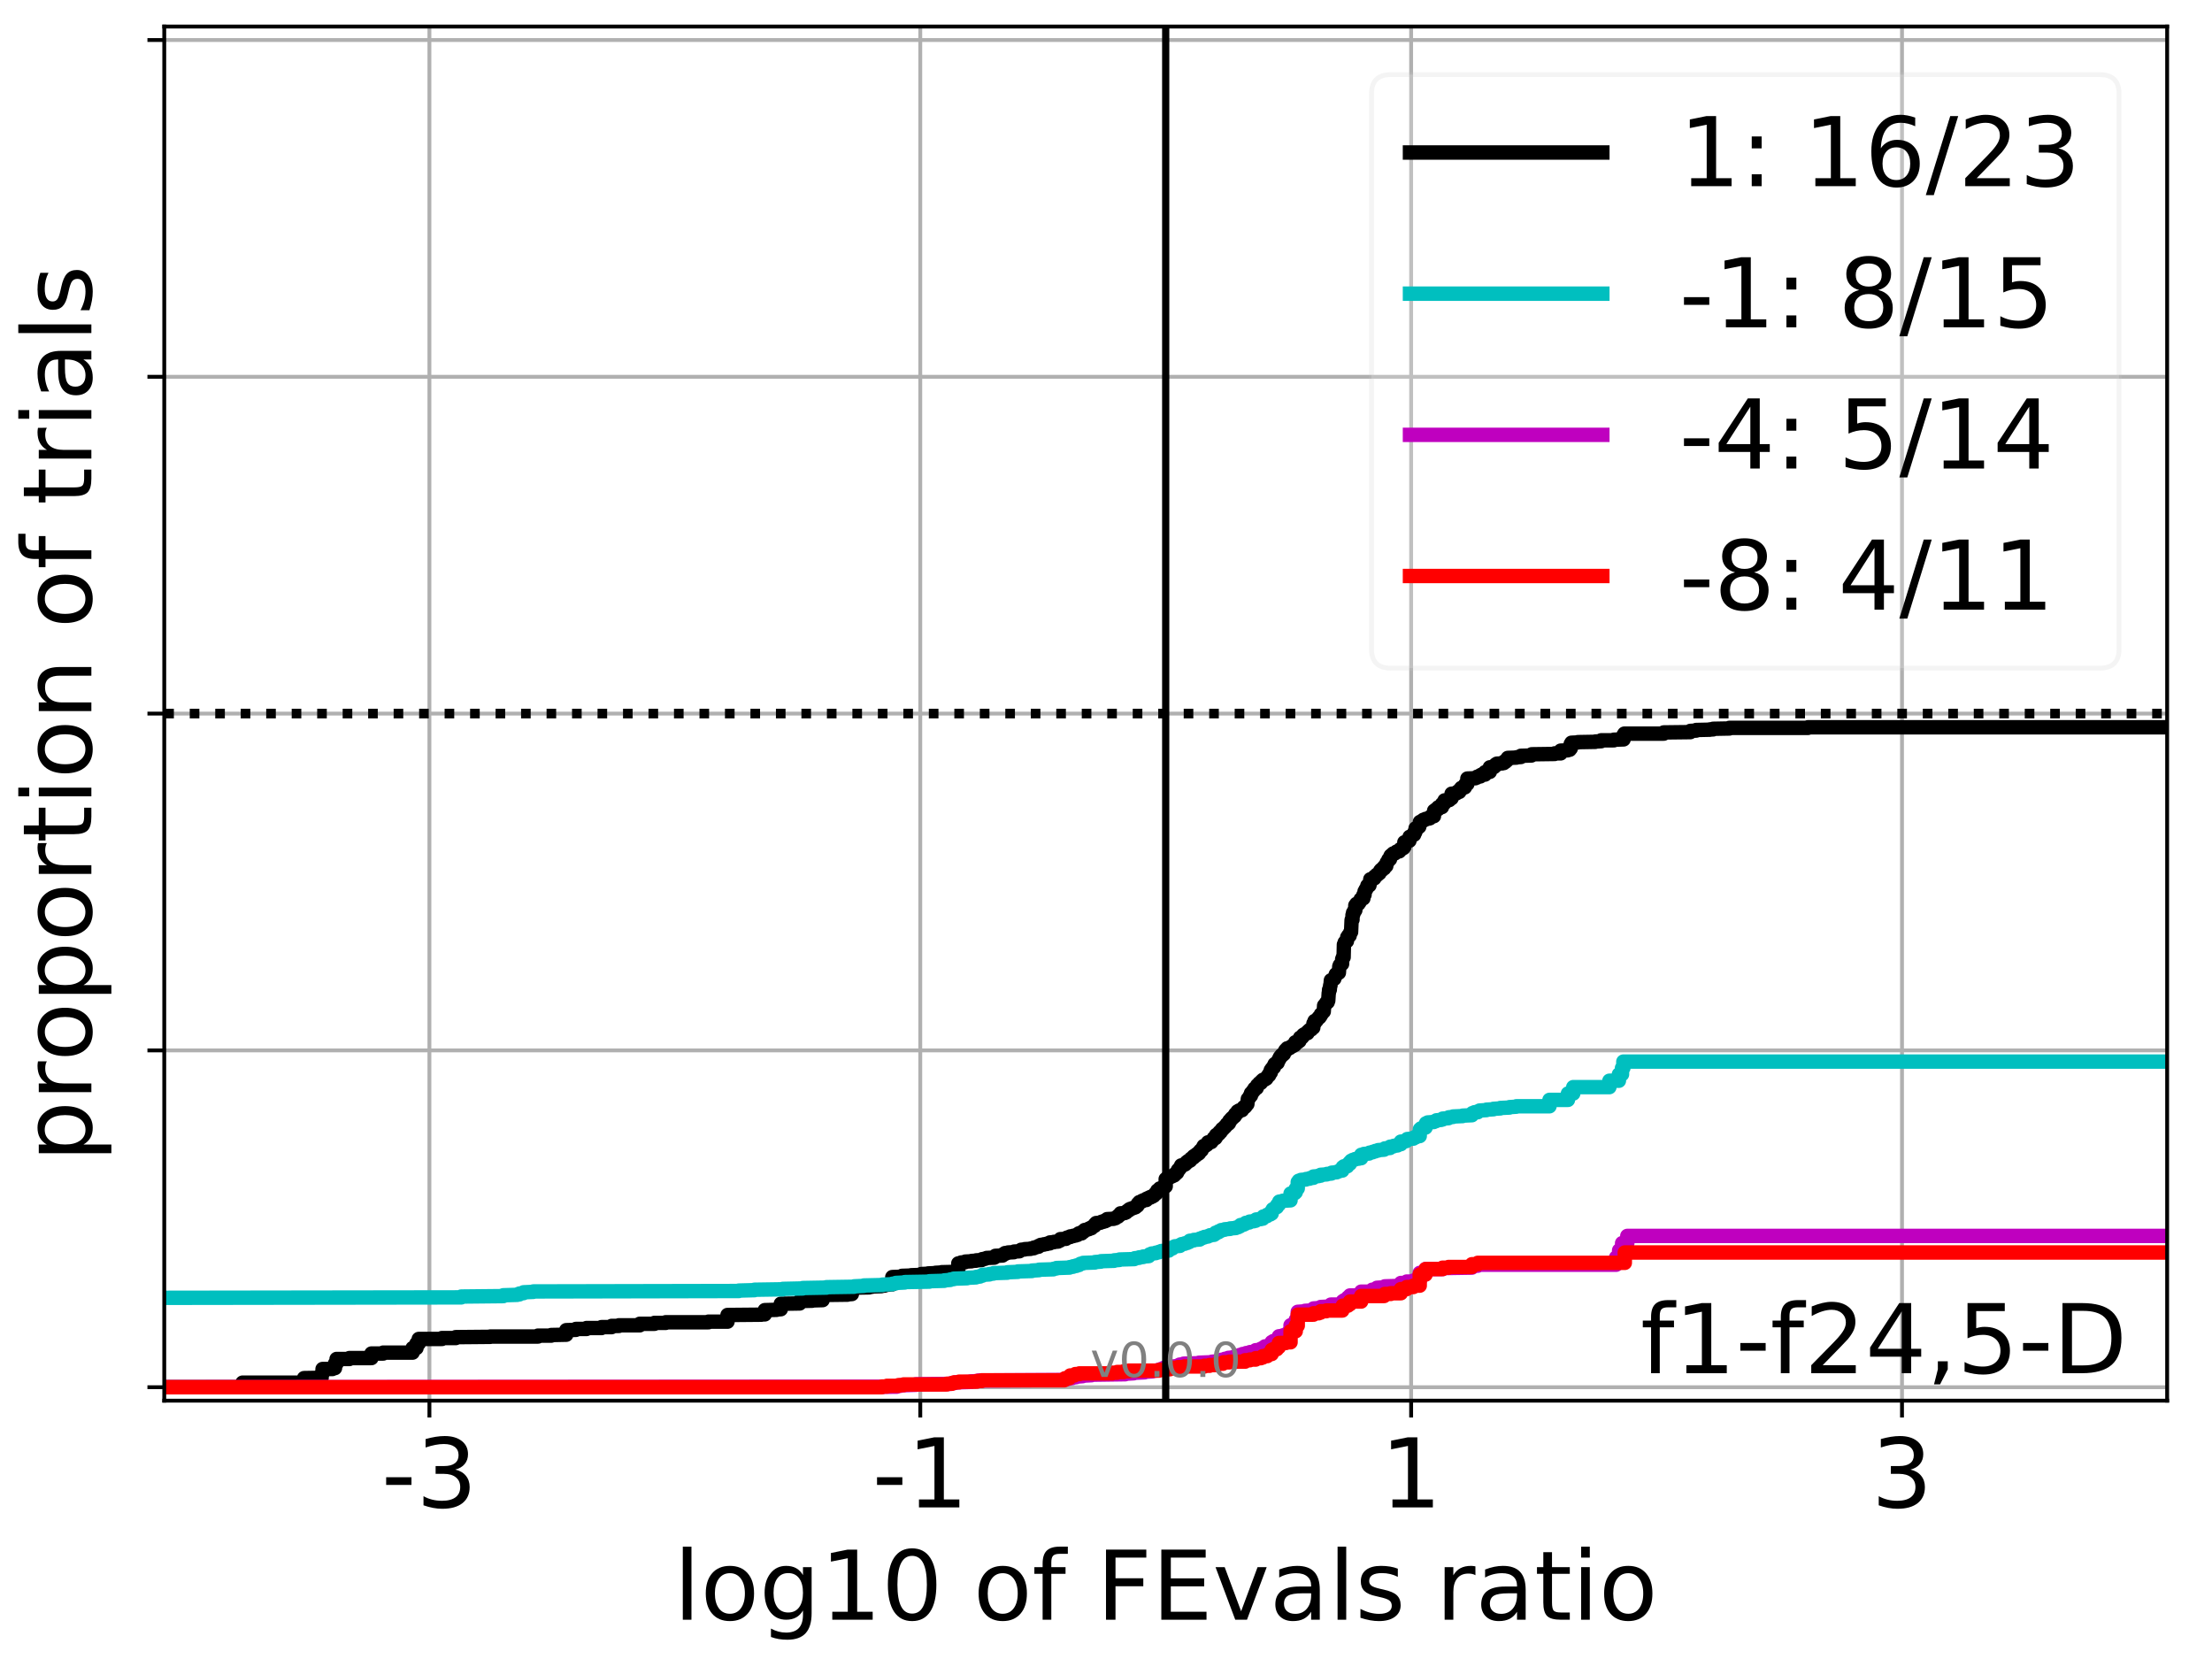 <?xml version="1.0" encoding="utf-8" standalone="no"?>
<!DOCTYPE svg PUBLIC "-//W3C//DTD SVG 1.1//EN"
  "http://www.w3.org/Graphics/SVG/1.1/DTD/svg11.dtd">
<!-- Created with matplotlib (http://matplotlib.org/) -->
<svg height="345pt" version="1.1" viewBox="0 0 460 345" width="460pt" xmlns="http://www.w3.org/2000/svg" xmlns:xlink="http://www.w3.org/1999/xlink">
 <defs>
  <style type="text/css">
*{stroke-linecap:butt;stroke-linejoin:round;}
  </style>
 </defs>
 <g id="figure_1">
  <g id="patch_1">
   <path d="M 0 345.6 
L 460.8 345.6 
L 460.8 0 
L 0 0 
z
" style="fill:#ffffff;"/>
  </g>
  <g id="axes_1">
   <g id="patch_2">
    <path d="M 34.16 291.28 
L 450.672 291.28 
L 450.672 5.52 
L 34.16 5.52 
z
" style="fill:#ffffff;"/>
   </g>
   <g id="matplotlib.axis_1">
    <g id="xtick_1">
     <g id="line2d_1">
      <path clip-path="url(#pcdb12c53f1)" d="M 89.299 291.28 
L 89.299 5.52 
" style="fill:none;stroke:#b0b0b0;stroke-linecap:square;stroke-width:0.8;"/>
     </g>
     <g id="line2d_2">
      <defs>
       <path d="M 0 0 
L 0 3.5 
" id="m55bcc8b09c" style="stroke:#000000;stroke-width:0.8;"/>
      </defs>
      <g>
       <use style="stroke:#000000;stroke-width:0.8;" x="89.299" xlink:href="#m55bcc8b09c" y="291.28"/>
      </g>
     </g>
     <g id="text_1">
      <!-- -3 -->
      <defs>
       <path d="M 4.891 31.391 
L 31.203 31.391 
L 31.203 23.391 
L 4.891 23.391 
z
" id="DejaVuSans-2d"/>
       <path d="M 40.578 39.312 
Q 47.656 37.797 51.625 33 
Q 55.609 28.219 55.609 21.188 
Q 55.609 10.406 48.188 4.484 
Q 40.766 -1.422 27.094 -1.422 
Q 22.516 -1.422 17.656 -0.516 
Q 12.797 0.391 7.625 2.203 
L 7.625 11.719 
Q 11.719 9.328 16.594 8.109 
Q 21.484 6.891 26.812 6.891 
Q 36.078 6.891 40.938 10.547 
Q 45.797 14.203 45.797 21.188 
Q 45.797 27.641 41.281 31.266 
Q 36.766 34.906 28.719 34.906 
L 20.219 34.906 
L 20.219 43.016 
L 29.109 43.016 
Q 36.375 43.016 40.234 45.922 
Q 44.094 48.828 44.094 54.297 
Q 44.094 59.906 40.109 62.906 
Q 36.141 65.922 28.719 65.922 
Q 24.656 65.922 20.016 65.031 
Q 15.375 64.156 9.812 62.312 
L 9.812 71.094 
Q 15.438 72.656 20.344 73.438 
Q 25.25 74.219 29.594 74.219 
Q 40.828 74.219 47.359 69.109 
Q 53.906 64.016 53.906 55.328 
Q 53.906 49.266 50.438 45.094 
Q 46.969 40.922 40.578 39.312 
z
" id="DejaVuSans-33"/>
      </defs>
      <g transform="translate(79.328 313.477)scale(0.2 -0.2)">
       <use xlink:href="#DejaVuSans-2d"/>
       <use x="36.084" xlink:href="#DejaVuSans-33"/>
      </g>
     </g>
    </g>
    <g id="xtick_2">
     <g id="line2d_3">
      <path clip-path="url(#pcdb12c53f1)" d="M 191.377 291.28 
L 191.377 5.52 
" style="fill:none;stroke:#b0b0b0;stroke-linecap:square;stroke-width:0.8;"/>
     </g>
     <g id="line2d_4">
      <g>
       <use style="stroke:#000000;stroke-width:0.8;" x="191.377" xlink:href="#m55bcc8b09c" y="291.28"/>
      </g>
     </g>
     <g id="text_2">
      <!-- -1 -->
      <defs>
       <path d="M 12.406 8.297 
L 28.516 8.297 
L 28.516 63.922 
L 10.984 60.406 
L 10.984 69.391 
L 28.422 72.906 
L 38.281 72.906 
L 38.281 8.297 
L 54.391 8.297 
L 54.391 0 
L 12.406 0 
z
" id="DejaVuSans-31"/>
      </defs>
      <g transform="translate(181.407 313.477)scale(0.2 -0.2)">
       <use xlink:href="#DejaVuSans-2d"/>
       <use x="36.084" xlink:href="#DejaVuSans-31"/>
      </g>
     </g>
    </g>
    <g id="xtick_3">
     <g id="line2d_5">
      <path clip-path="url(#pcdb12c53f1)" d="M 293.455 291.28 
L 293.455 5.52 
" style="fill:none;stroke:#b0b0b0;stroke-linecap:square;stroke-width:0.8;"/>
     </g>
     <g id="line2d_6">
      <g>
       <use style="stroke:#000000;stroke-width:0.8;" x="293.455" xlink:href="#m55bcc8b09c" y="291.28"/>
      </g>
     </g>
     <g id="text_3">
      <!-- 1 -->
      <g transform="translate(287.093 313.477)scale(0.2 -0.2)">
       <use xlink:href="#DejaVuSans-31"/>
      </g>
     </g>
    </g>
    <g id="xtick_4">
     <g id="line2d_7">
      <path clip-path="url(#pcdb12c53f1)" d="M 395.533 291.28 
L 395.533 5.52 
" style="fill:none;stroke:#b0b0b0;stroke-linecap:square;stroke-width:0.8;"/>
     </g>
     <g id="line2d_8">
      <g>
       <use style="stroke:#000000;stroke-width:0.8;" x="395.533" xlink:href="#m55bcc8b09c" y="291.28"/>
      </g>
     </g>
     <g id="text_4">
      <!-- 3 -->
      <g transform="translate(389.171 313.477)scale(0.2 -0.2)">
       <use xlink:href="#DejaVuSans-33"/>
      </g>
     </g>
    </g>
    <g id="text_5">
     <!-- log10 of FEvals ratio -->
     <defs>
      <path d="M 9.422 75.984 
L 18.406 75.984 
L 18.406 0 
L 9.422 0 
z
" id="DejaVuSans-6c"/>
      <path d="M 30.609 48.391 
Q 23.391 48.391 19.188 42.75 
Q 14.984 37.109 14.984 27.297 
Q 14.984 17.484 19.156 11.844 
Q 23.344 6.203 30.609 6.203 
Q 37.797 6.203 41.984 11.859 
Q 46.188 17.531 46.188 27.297 
Q 46.188 37.016 41.984 42.703 
Q 37.797 48.391 30.609 48.391 
z
M 30.609 56 
Q 42.328 56 49.016 48.375 
Q 55.719 40.766 55.719 27.297 
Q 55.719 13.875 49.016 6.219 
Q 42.328 -1.422 30.609 -1.422 
Q 18.844 -1.422 12.172 6.219 
Q 5.516 13.875 5.516 27.297 
Q 5.516 40.766 12.172 48.375 
Q 18.844 56 30.609 56 
z
" id="DejaVuSans-6f"/>
      <path d="M 45.406 27.984 
Q 45.406 37.75 41.375 43.109 
Q 37.359 48.484 30.078 48.484 
Q 22.859 48.484 18.828 43.109 
Q 14.797 37.75 14.797 27.984 
Q 14.797 18.266 18.828 12.891 
Q 22.859 7.516 30.078 7.516 
Q 37.359 7.516 41.375 12.891 
Q 45.406 18.266 45.406 27.984 
z
M 54.391 6.781 
Q 54.391 -7.172 48.188 -13.984 
Q 42 -20.797 29.203 -20.797 
Q 24.469 -20.797 20.266 -20.094 
Q 16.062 -19.391 12.109 -17.922 
L 12.109 -9.188 
Q 16.062 -11.328 19.922 -12.344 
Q 23.781 -13.375 27.781 -13.375 
Q 36.625 -13.375 41.016 -8.766 
Q 45.406 -4.156 45.406 5.172 
L 45.406 9.625 
Q 42.625 4.781 38.281 2.391 
Q 33.938 0 27.875 0 
Q 17.828 0 11.672 7.656 
Q 5.516 15.328 5.516 27.984 
Q 5.516 40.672 11.672 48.328 
Q 17.828 56 27.875 56 
Q 33.938 56 38.281 53.609 
Q 42.625 51.219 45.406 46.391 
L 45.406 54.688 
L 54.391 54.688 
z
" id="DejaVuSans-67"/>
      <path d="M 31.781 66.406 
Q 24.172 66.406 20.328 58.906 
Q 16.5 51.422 16.5 36.375 
Q 16.5 21.391 20.328 13.891 
Q 24.172 6.391 31.781 6.391 
Q 39.453 6.391 43.281 13.891 
Q 47.125 21.391 47.125 36.375 
Q 47.125 51.422 43.281 58.906 
Q 39.453 66.406 31.781 66.406 
z
M 31.781 74.219 
Q 44.047 74.219 50.516 64.516 
Q 56.984 54.828 56.984 36.375 
Q 56.984 17.969 50.516 8.266 
Q 44.047 -1.422 31.781 -1.422 
Q 19.531 -1.422 13.062 8.266 
Q 6.594 17.969 6.594 36.375 
Q 6.594 54.828 13.062 64.516 
Q 19.531 74.219 31.781 74.219 
z
" id="DejaVuSans-30"/>
      <path id="DejaVuSans-20"/>
      <path d="M 37.109 75.984 
L 37.109 68.5 
L 28.516 68.5 
Q 23.688 68.5 21.797 66.547 
Q 19.922 64.594 19.922 59.516 
L 19.922 54.688 
L 34.719 54.688 
L 34.719 47.703 
L 19.922 47.703 
L 19.922 0 
L 10.891 0 
L 10.891 47.703 
L 2.297 47.703 
L 2.297 54.688 
L 10.891 54.688 
L 10.891 58.5 
Q 10.891 67.625 15.141 71.797 
Q 19.391 75.984 28.609 75.984 
z
" id="DejaVuSans-66"/>
      <path d="M 9.812 72.906 
L 51.703 72.906 
L 51.703 64.594 
L 19.672 64.594 
L 19.672 43.109 
L 48.578 43.109 
L 48.578 34.812 
L 19.672 34.812 
L 19.672 0 
L 9.812 0 
z
" id="DejaVuSans-46"/>
      <path d="M 9.812 72.906 
L 55.906 72.906 
L 55.906 64.594 
L 19.672 64.594 
L 19.672 43.016 
L 54.391 43.016 
L 54.391 34.719 
L 19.672 34.719 
L 19.672 8.297 
L 56.781 8.297 
L 56.781 0 
L 9.812 0 
z
" id="DejaVuSans-45"/>
      <path d="M 2.984 54.688 
L 12.5 54.688 
L 29.594 8.797 
L 46.688 54.688 
L 56.203 54.688 
L 35.688 0 
L 23.484 0 
z
" id="DejaVuSans-76"/>
      <path d="M 34.281 27.484 
Q 23.391 27.484 19.188 25 
Q 14.984 22.516 14.984 16.5 
Q 14.984 11.719 18.141 8.906 
Q 21.297 6.109 26.703 6.109 
Q 34.188 6.109 38.703 11.406 
Q 43.219 16.703 43.219 25.484 
L 43.219 27.484 
z
M 52.203 31.203 
L 52.203 0 
L 43.219 0 
L 43.219 8.297 
Q 40.141 3.328 35.547 0.953 
Q 30.953 -1.422 24.312 -1.422 
Q 15.922 -1.422 10.953 3.297 
Q 6 8.016 6 15.922 
Q 6 25.141 12.172 29.828 
Q 18.359 34.516 30.609 34.516 
L 43.219 34.516 
L 43.219 35.406 
Q 43.219 41.609 39.141 45 
Q 35.062 48.391 27.688 48.391 
Q 23 48.391 18.547 47.266 
Q 14.109 46.141 10.016 43.891 
L 10.016 52.203 
Q 14.938 54.109 19.578 55.047 
Q 24.219 56 28.609 56 
Q 40.484 56 46.344 49.844 
Q 52.203 43.703 52.203 31.203 
z
" id="DejaVuSans-61"/>
      <path d="M 44.281 53.078 
L 44.281 44.578 
Q 40.484 46.531 36.375 47.5 
Q 32.281 48.484 27.875 48.484 
Q 21.188 48.484 17.844 46.438 
Q 14.5 44.391 14.5 40.281 
Q 14.5 37.156 16.891 35.375 
Q 19.281 33.594 26.516 31.984 
L 29.594 31.297 
Q 39.156 29.25 43.188 25.516 
Q 47.219 21.781 47.219 15.094 
Q 47.219 7.469 41.188 3.016 
Q 35.156 -1.422 24.609 -1.422 
Q 20.219 -1.422 15.453 -0.562 
Q 10.688 0.297 5.422 2 
L 5.422 11.281 
Q 10.406 8.688 15.234 7.391 
Q 20.062 6.109 24.812 6.109 
Q 31.156 6.109 34.562 8.281 
Q 37.984 10.453 37.984 14.406 
Q 37.984 18.062 35.516 20.016 
Q 33.062 21.969 24.703 23.781 
L 21.578 24.516 
Q 13.234 26.266 9.516 29.906 
Q 5.812 33.547 5.812 39.891 
Q 5.812 47.609 11.281 51.797 
Q 16.75 56 26.812 56 
Q 31.781 56 36.172 55.266 
Q 40.578 54.547 44.281 53.078 
z
" id="DejaVuSans-73"/>
      <path d="M 41.109 46.297 
Q 39.594 47.172 37.812 47.578 
Q 36.031 48 33.891 48 
Q 26.266 48 22.188 43.047 
Q 18.109 38.094 18.109 28.812 
L 18.109 0 
L 9.078 0 
L 9.078 54.688 
L 18.109 54.688 
L 18.109 46.188 
Q 20.953 51.172 25.484 53.578 
Q 30.031 56 36.531 56 
Q 37.453 56 38.578 55.875 
Q 39.703 55.766 41.062 55.516 
z
" id="DejaVuSans-72"/>
      <path d="M 18.312 70.219 
L 18.312 54.688 
L 36.812 54.688 
L 36.812 47.703 
L 18.312 47.703 
L 18.312 18.016 
Q 18.312 11.328 20.141 9.422 
Q 21.969 7.516 27.594 7.516 
L 36.812 7.516 
L 36.812 0 
L 27.594 0 
Q 17.188 0 13.234 3.875 
Q 9.281 7.766 9.281 18.016 
L 9.281 47.703 
L 2.688 47.703 
L 2.688 54.688 
L 9.281 54.688 
L 9.281 70.219 
z
" id="DejaVuSans-74"/>
      <path d="M 9.422 54.688 
L 18.406 54.688 
L 18.406 0 
L 9.422 0 
z
M 9.422 75.984 
L 18.406 75.984 
L 18.406 64.594 
L 9.422 64.594 
z
" id="DejaVuSans-69"/>
     </defs>
     <g transform="translate(140.111 336.833)scale(0.2 -0.2)">
      <use xlink:href="#DejaVuSans-6c"/>
      <use x="27.783" xlink:href="#DejaVuSans-6f"/>
      <use x="88.965" xlink:href="#DejaVuSans-67"/>
      <use x="152.441" xlink:href="#DejaVuSans-31"/>
      <use x="216.064" xlink:href="#DejaVuSans-30"/>
      <use x="279.688" xlink:href="#DejaVuSans-20"/>
      <use x="311.475" xlink:href="#DejaVuSans-6f"/>
      <use x="372.656" xlink:href="#DejaVuSans-66"/>
      <use x="407.861" xlink:href="#DejaVuSans-20"/>
      <use x="439.648" xlink:href="#DejaVuSans-46"/>
      <use x="497.168" xlink:href="#DejaVuSans-45"/>
      <use x="560.352" xlink:href="#DejaVuSans-76"/>
      <use x="619.531" xlink:href="#DejaVuSans-61"/>
      <use x="680.811" xlink:href="#DejaVuSans-6c"/>
      <use x="708.594" xlink:href="#DejaVuSans-73"/>
      <use x="760.693" xlink:href="#DejaVuSans-20"/>
      <use x="792.48" xlink:href="#DejaVuSans-72"/>
      <use x="833.594" xlink:href="#DejaVuSans-61"/>
      <use x="894.873" xlink:href="#DejaVuSans-74"/>
      <use x="934.082" xlink:href="#DejaVuSans-69"/>
      <use x="961.865" xlink:href="#DejaVuSans-6f"/>
     </g>
    </g>
   </g>
   <g id="matplotlib.axis_2">
    <g id="ytick_1">
     <g id="line2d_9">
      <path clip-path="url(#pcdb12c53f1)" d="M 34.16 288.478 
L 450.672 288.478 
" style="fill:none;stroke:#b0b0b0;stroke-linecap:square;stroke-width:0.8;"/>
     </g>
     <g id="line2d_10">
      <defs>
       <path d="M 0 0 
L -3.5 0 
" id="mf35ff737ac" style="stroke:#000000;stroke-width:0.8;"/>
      </defs>
      <g>
       <use style="stroke:#000000;stroke-width:0.8;" x="34.16" xlink:href="#mf35ff737ac" y="288.478"/>
      </g>
     </g>
    </g>
    <g id="ytick_2">
     <g id="line2d_11">
      <path clip-path="url(#pcdb12c53f1)" d="M 34.16 218.439 
L 450.672 218.439 
" style="fill:none;stroke:#b0b0b0;stroke-linecap:square;stroke-width:0.8;"/>
     </g>
     <g id="line2d_12">
      <g>
       <use style="stroke:#000000;stroke-width:0.8;" x="34.16" xlink:href="#mf35ff737ac" y="218.439"/>
      </g>
     </g>
    </g>
    <g id="ytick_3">
     <g id="line2d_13">
      <path clip-path="url(#pcdb12c53f1)" d="M 34.16 148.4 
L 450.672 148.4 
" style="fill:none;stroke:#b0b0b0;stroke-linecap:square;stroke-width:0.8;"/>
     </g>
     <g id="line2d_14">
      <g>
       <use style="stroke:#000000;stroke-width:0.8;" x="34.16" xlink:href="#mf35ff737ac" y="148.4"/>
      </g>
     </g>
    </g>
    <g id="ytick_4">
     <g id="line2d_15">
      <path clip-path="url(#pcdb12c53f1)" d="M 34.16 78.361 
L 450.672 78.361 
" style="fill:none;stroke:#b0b0b0;stroke-linecap:square;stroke-width:0.8;"/>
     </g>
     <g id="line2d_16">
      <g>
       <use style="stroke:#000000;stroke-width:0.8;" x="34.16" xlink:href="#mf35ff737ac" y="78.361"/>
      </g>
     </g>
    </g>
    <g id="ytick_5">
     <g id="line2d_17">
      <path clip-path="url(#pcdb12c53f1)" d="M 34.16 8.322 
L 450.672 8.322 
" style="fill:none;stroke:#b0b0b0;stroke-linecap:square;stroke-width:0.8;"/>
     </g>
     <g id="line2d_18">
      <g>
       <use style="stroke:#000000;stroke-width:0.8;" x="34.16" xlink:href="#mf35ff737ac" y="8.322"/>
      </g>
     </g>
    </g>
    <g id="text_6">
     <!-- proportion of trials -->
     <defs>
      <path d="M 18.109 8.203 
L 18.109 -20.797 
L 9.078 -20.797 
L 9.078 54.688 
L 18.109 54.688 
L 18.109 46.391 
Q 20.953 51.266 25.266 53.625 
Q 29.594 56 35.594 56 
Q 45.562 56 51.781 48.094 
Q 58.016 40.188 58.016 27.297 
Q 58.016 14.406 51.781 6.484 
Q 45.562 -1.422 35.594 -1.422 
Q 29.594 -1.422 25.266 0.953 
Q 20.953 3.328 18.109 8.203 
z
M 48.688 27.297 
Q 48.688 37.203 44.609 42.844 
Q 40.531 48.484 33.406 48.484 
Q 26.266 48.484 22.188 42.844 
Q 18.109 37.203 18.109 27.297 
Q 18.109 17.391 22.188 11.75 
Q 26.266 6.109 33.406 6.109 
Q 40.531 6.109 44.609 11.75 
Q 48.688 17.391 48.688 27.297 
z
" id="DejaVuSans-70"/>
      <path d="M 54.891 33.016 
L 54.891 0 
L 45.906 0 
L 45.906 32.719 
Q 45.906 40.484 42.875 44.328 
Q 39.844 48.188 33.797 48.188 
Q 26.516 48.188 22.312 43.547 
Q 18.109 38.922 18.109 30.906 
L 18.109 0 
L 9.078 0 
L 9.078 54.688 
L 18.109 54.688 
L 18.109 46.188 
Q 21.344 51.125 25.703 53.562 
Q 30.078 56 35.797 56 
Q 45.219 56 50.047 50.172 
Q 54.891 44.344 54.891 33.016 
z
" id="DejaVuSans-6e"/>
     </defs>
     <g transform="translate(19.001 241.628)rotate(-90)scale(0.2 -0.2)">
      <use xlink:href="#DejaVuSans-70"/>
      <use x="63.477" xlink:href="#DejaVuSans-72"/>
      <use x="104.559" xlink:href="#DejaVuSans-6f"/>
      <use x="165.74" xlink:href="#DejaVuSans-70"/>
      <use x="229.217" xlink:href="#DejaVuSans-6f"/>
      <use x="290.398" xlink:href="#DejaVuSans-72"/>
      <use x="331.512" xlink:href="#DejaVuSans-74"/>
      <use x="370.721" xlink:href="#DejaVuSans-69"/>
      <use x="398.504" xlink:href="#DejaVuSans-6f"/>
      <use x="459.686" xlink:href="#DejaVuSans-6e"/>
      <use x="523.064" xlink:href="#DejaVuSans-20"/>
      <use x="554.852" xlink:href="#DejaVuSans-6f"/>
      <use x="616.033" xlink:href="#DejaVuSans-66"/>
      <use x="651.238" xlink:href="#DejaVuSans-20"/>
      <use x="683.025" xlink:href="#DejaVuSans-74"/>
      <use x="722.234" xlink:href="#DejaVuSans-72"/>
      <use x="763.348" xlink:href="#DejaVuSans-69"/>
      <use x="791.131" xlink:href="#DejaVuSans-61"/>
      <use x="852.41" xlink:href="#DejaVuSans-6c"/>
      <use x="880.193" xlink:href="#DejaVuSans-73"/>
     </g>
    </g>
   </g>
   <g id="line2d_19">
    <path clip-path="url(#pcdb12c53f1)" d="M 34.16 288.478 
L 50.437 288.478 
L 50.437 288.415 
L 50.437 287.532 
L 63.234 287.532 
L 63.234 287.469 
L 63.234 286.585 
L 66.884 286.522 
L 66.884 286.522 
L 66.884 285.639 
L 67.078 285.639 
L 67.078 285.576 
L 67.078 284.693 
L 69.122 284.693 
L 69.122 284.629 
L 69.122 284.503 
L 69.663 284.503 
L 69.663 284.44 
L 69.663 283.557 
L 69.995 283.557 
L 69.995 283.494 
L 69.995 282.61 
L 72.653 282.61 
L 72.653 282.547 
L 72.653 282.421 
L 77.239 282.421 
L 77.239 282.358 
L 77.239 281.475 
L 79.685 281.475 
L 79.685 281.411 
L 79.685 281.285 
L 85.8 281.285 
L 85.8 281.222 
L 85.8 280.339 
L 86.609 280.339 
L 86.609 280.276 
L 86.609 279.392 
L 87.085 279.392 
L 87.085 279.329 
L 87.085 278.446 
L 91.907 278.446 
L 91.907 278.383 
L 91.907 278.256 
L 94.778 278.256 
L 94.778 278.193 
L 94.778 278.067 
L 101.954 278.004 
L 101.954 277.941 
L 111.883 277.941 
L 111.883 277.878 
L 111.883 277.752 
L 114.625 277.752 
L 114.625 277.689 
L 114.625 277.626 
L 117.754 277.562 
L 117.754 276.616 
L 119.763 276.553 
L 119.763 276.364 
L 121.972 276.364 
L 121.972 276.3 
L 121.972 276.174 
L 125.085 276.174 
L 125.085 276.111 
L 125.085 275.985 
L 127.186 275.985 
L 127.186 275.922 
L 127.186 275.733 
L 128.707 275.733 
L 128.707 275.669 
L 128.707 275.606 
L 133.038 275.606 
L 133.038 275.543 
L 133.038 275.291 
L 136.112 275.291 
L 136.112 275.228 
L 136.112 275.102 
L 138.428 275.102 
L 138.428 275.038 
L 138.428 274.975 
L 147.314 274.975 
L 147.314 274.912 
L 147.314 274.849 
L 151.294 274.849 
L 151.294 274.786 
L 151.294 273.461 
L 158.348 273.398 
L 158.348 273.335 
L 159.045 273.335 
L 159.045 273.272 
L 159.045 272.451 
L 161.48 272.388 
L 161.48 272.325 
L 162.376 272.262 
L 162.376 271.126 
L 166.298 271.063 
L 166.298 270.558 
L 168.911 270.495 
L 168.911 270.432 
L 171.066 270.369 
L 171.066 269.297 
L 176.231 269.233 
L 176.231 269.17 
L 177.15 269.107 
L 177.15 267.782 
L 180.733 267.719 
L 180.733 267.656 
L 181.339 267.593 
L 181.339 267.53 
L 183.263 267.467 
L 183.263 267.404 
L 183.981 267.34 
L 184.004 267.214 
L 184.871 267.151 
L 184.871 267.088 
L 185.561 267.088 
L 185.561 267.025 
L 185.561 265.574 
L 187.303 265.511 
L 187.303 265.448 
L 187.578 265.384 
L 187.578 265.321 
L 189.468 265.258 
L 189.468 265.195 
L 191.465 265.132 
L 191.572 264.943 
L 193 264.88 
L 193 264.817 
L 194.544 264.753 
L 194.544 264.69 
L 195.807 264.627 
L 195.807 264.564 
L 198.356 264.501 
L 198.356 264.438 
L 199.283 264.438 
L 199.283 264.375 
L 199.283 262.734 
L 199.8 262.671 
L 199.885 262.545 
L 200.71 262.482 
L 200.748 262.356 
L 202.034 262.293 
L 202.034 262.229 
L 203.005 262.166 
L 203.005 262.103 
L 204.124 262.04 
L 204.124 261.977 
L 204.243 261.977 
L 204.243 261.914 
L 204.243 261.851 
L 204.831 261.788 
L 204.831 261.725 
L 205.185 261.662 
L 205.185 261.599 
L 206.766 261.535 
L 206.766 261.472 
L 206.974 261.409 
L 206.995 261.157 
L 208.478 261.094 
L 208.478 260.968 
L 208.589 260.968 
L 208.589 260.904 
L 208.589 260.841 
L 208.989 260.778 
L 208.989 260.589 
L 209.637 260.526 
L 209.637 260.463 
L 210.845 260.4 
L 210.885 260.273 
L 211.992 260.21 
L 212.093 260.084 
L 212.289 260.021 
L 212.354 259.895 
L 213.094 259.832 
L 213.094 259.769 
L 214.311 259.706 
L 214.311 259.642 
L 214.989 259.579 
L 214.989 259.453 
L 215.461 259.39 
L 215.461 259.327 
L 215.968 259.264 
L 216.013 259.075 
L 216.366 259.011 
L 216.412 258.885 
L 217.083 258.822 
L 217.083 258.759 
L 217.698 258.696 
L 217.698 258.633 
L 218.308 258.57 
L 218.325 258.38 
L 219.16 258.317 
L 219.16 258.254 
L 220.03 258.191 
L 220.03 258.065 
L 220.429 258.002 
L 220.502 257.686 
L 221.673 257.623 
L 221.673 257.56 
L 221.865 257.497 
L 221.865 257.371 
L 222.264 257.308 
L 222.264 257.245 
L 222.56 257.245 
L 222.56 257.182 
L 222.56 257.119 
L 223.181 257.055 
L 223.181 256.992 
L 223.705 256.929 
L 223.705 256.866 
L 224.101 256.803 
L 224.16 256.614 
L 224.343 256.551 
L 224.343 256.488 
L 224.939 256.488 
L 224.939 256.424 
L 224.955 256.235 
L 225.338 256.172 
L 225.449 255.92 
L 225.552 255.857 
L 225.552 255.793 
L 226.066 255.73 
L 226.066 255.667 
L 226.466 255.604 
L 226.466 255.478 
L 226.964 255.415 
L 226.972 255.226 
L 227.254 255.162 
L 227.364 254.973 
L 227.654 254.91 
L 227.755 254.531 
L 227.863 254.468 
L 227.941 254.342 
L 228.824 254.279 
L 228.824 254.216 
L 229.033 254.153 
L 229.033 254.09 
L 229.416 254.09 
L 229.416 254.027 
L 229.416 253.964 
L 229.84 253.964 
L 229.84 253.901 
L 229.866 253.774 
L 230.239 253.774 
L 230.239 253.711 
L 230.239 253.522 
L 231.567 253.459 
L 231.567 253.396 
L 231.98 253.333 
L 231.98 253.27 
L 232.129 253.206 
L 232.23 253.08 
L 232.502 253.017 
L 232.524 252.828 
L 232.702 252.828 
L 232.702 252.765 
L 232.702 252.702 
L 232.954 252.639 
L 233.01 252.323 
L 233.903 252.26 
L 233.903 252.197 
L 234.19 252.134 
L 234.271 252.008 
L 234.389 251.944 
L 234.407 251.818 
L 234.67 251.755 
L 234.67 251.692 
L 234.789 251.692 
L 234.789 251.629 
L 234.822 251.503 
L 235.08 251.44 
L 235.08 251.377 
L 235.453 251.313 
L 235.453 251.25 
L 235.797 251.187 
L 235.797 251.124 
L 236.14 251.061 
L 236.222 250.872 
L 236.416 250.809 
L 236.416 250.746 
L 236.54 250.746 
L 236.54 250.682 
L 236.641 250.304 
L 236.778 250.241 
L 236.832 250.115 
L 236.932 250.052 
L 236.932 250.052 
L 236.932 249.988 
L 237.302 249.925 
L 237.302 249.862 
L 237.47 249.862 
L 237.47 249.799 
L 237.47 249.736 
L 237.753 249.673 
L 237.753 249.61 
L 238.404 249.547 
L 238.404 249.294 
L 238.691 249.231 
L 238.691 249.168 
L 238.959 249.105 
L 238.959 249.042 
L 239.226 249.042 
L 239.226 248.979 
L 239.226 248.916 
L 239.618 248.853 
L 239.69 248.726 
L 239.944 248.663 
L 240.019 248.474 
L 240.121 248.411 
L 240.16 248.285 
L 240.42 248.222 
L 240.523 247.969 
L 240.654 247.969 
L 240.654 247.906 
L 240.668 247.591 
L 240.932 247.528 
L 240.968 247.401 
L 241.167 247.401 
L 241.167 247.338 
L 241.177 247.149 
L 241.517 247.149 
L 241.517 247.086 
L 241.517 247.023 
L 242.046 246.96 
L 242.152 246.77 
L 242.416 246.707 
L 242.416 245.193 
L 242.677 245.13 
L 242.715 244.941 
L 243.255 244.877 
L 243.314 244.688 
L 243.776 244.625 
L 243.818 244.499 
L 244.181 244.436 
L 244.278 244.246 
L 244.441 244.183 
L 244.543 243.931 
L 244.786 243.868 
L 244.825 243.615 
L 244.928 243.552 
L 244.928 243.552 
L 244.976 243.3 
L 245.168 243.237 
L 245.256 243.048 
L 245.354 242.984 
L 245.431 242.732 
L 245.619 242.669 
L 245.629 242.354 
L 246.091 242.29 
L 246.091 242.227 
L 246.427 242.164 
L 246.457 241.975 
L 246.629 241.975 
L 246.629 241.912 
L 246.725 241.786 
L 246.779 241.786 
L 246.779 241.723 
L 246.779 241.659 
L 247.019 241.596 
L 247.019 241.47 
L 247.289 241.47 
L 247.289 241.407 
L 247.289 241.344 
L 247.509 241.344 
L 247.509 241.281 
L 247.554 241.092 
L 247.645 241.092 
L 247.645 241.028 
L 247.645 240.965 
L 247.856 240.965 
L 247.856 240.902 
L 247.898 240.776 
L 248.214 240.713 
L 248.214 240.461 
L 248.401 240.397 
L 248.401 240.334 
L 248.664 240.334 
L 248.664 240.271 
L 248.678 240.145 
L 248.83 240.082 
L 248.83 240.019 
L 249.193 239.956 
L 249.193 239.83 
L 249.351 239.83 
L 249.351 239.766 
L 249.351 239.577 
L 249.575 239.514 
L 249.621 239.262 
L 249.889 239.199 
L 249.997 238.883 
L 250.041 238.82 
L 250.142 238.631 
L 250.23 238.568 
L 250.315 238.315 
L 250.636 238.315 
L 250.636 238.252 
L 250.705 238.126 
L 250.994 238.063 
L 251.095 237.81 
L 251.203 237.81 
L 251.203 237.747 
L 251.203 237.558 
L 251.897 237.495 
L 251.975 237.243 
L 252.145 237.179 
L 252.246 236.927 
L 252.408 236.864 
L 252.418 236.675 
L 252.764 236.675 
L 252.764 236.612 
L 252.765 236.485 
L 252.893 236.485 
L 252.893 236.422 
L 252.898 236.044 
L 253.162 235.981 
L 253.162 235.854 
L 253.498 235.791 
L 253.592 235.413 
L 253.842 235.413 
L 253.842 235.35 
L 253.91 235.097 
L 254.117 235.034 
L 254.148 234.782 
L 254.413 234.719 
L 254.515 234.529 
L 254.59 234.466 
L 254.59 234.403 
L 254.733 234.403 
L 254.733 234.34 
L 254.78 234.214 
L 254.951 234.151 
L 255.04 233.961 
L 255.08 233.961 
L 255.08 233.898 
L 255.125 233.772 
L 255.452 233.709 
L 255.452 233.583 
L 255.578 233.583 
L 255.578 233.52 
L 255.658 233.078 
L 255.894 233.015 
L 255.996 232.699 
L 256.078 232.636 
L 256.173 232.51 
L 256.417 232.447 
L 256.519 232.195 
L 256.776 232.132 
L 256.878 231.69 
L 257.095 231.627 
L 257.206 231.501 
L 257.266 231.501 
L 257.266 231.437 
L 257.347 231.122 
L 257.666 231.059 
L 257.666 230.933 
L 258.283 230.87 
L 258.371 230.554 
L 258.525 230.491 
L 258.554 230.365 
L 258.65 230.365 
L 258.65 230.302 
L 258.65 230.239 
L 258.868 230.239 
L 258.868 230.176 
L 258.868 230.112 
L 259.003 230.112 
L 259.003 230.049 
L 259.027 229.923 
L 259.178 229.86 
L 259.203 229.671 
L 259.394 229.608 
L 259.499 228.535 
L 259.633 228.535 
L 259.633 228.472 
L 259.725 228.283 
L 259.851 228.219 
L 259.918 227.904 
L 260.151 227.841 
L 260.154 227.336 
L 260.409 227.273 
L 260.5 227.084 
L 260.54 227.021 
L 260.576 226.831 
L 260.74 226.831 
L 260.74 226.768 
L 260.831 226.516 
L 260.868 226.516 
L 260.868 226.453 
L 260.868 226.39 
L 261.095 226.327 
L 261.095 226.263 
L 261.342 226.263 
L 261.342 226.2 
L 261.445 225.696 
L 261.613 225.632 
L 261.679 225.506 
L 261.866 225.443 
L 261.868 225.254 
L 262.216 225.191 
L 262.293 224.875 
L 262.455 224.812 
L 262.48 224.686 
L 262.623 224.623 
L 262.623 224.56 
L 263.042 224.497 
L 263.12 224.307 
L 263.351 224.307 
L 263.351 224.244 
L 263.426 224.118 
L 263.51 224.055 
L 263.619 223.803 
L 263.665 223.803 
L 263.665 223.739 
L 263.741 223.613 
L 263.927 223.613 
L 263.927 223.55 
L 263.981 223.235 
L 264.057 223.235 
L 264.057 223.172 
L 264.086 223.045 
L 264.268 223.045 
L 264.268 222.982 
L 264.268 222.541 
L 264.488 222.478 
L 264.488 222.225 
L 264.662 222.225 
L 264.662 222.162 
L 264.733 222.036 
L 264.92 221.973 
L 264.92 221.594 
L 265.035 221.594 
L 265.035 221.531 
L 265.074 221.279 
L 265.367 221.216 
L 265.418 221.089 
L 265.686 221.026 
L 265.732 220.648 
L 265.863 220.585 
L 265.954 220.395 
L 265.976 220.395 
L 265.976 220.332 
L 266.011 220.143 
L 266.152 220.08 
L 266.169 219.827 
L 266.376 219.764 
L 266.464 219.449 
L 266.768 219.386 
L 266.855 219.196 
L 266.989 219.196 
L 266.989 219.133 
L 267.061 218.818 
L 267.169 218.755 
L 267.28 218.439 
L 267.387 218.376 
L 267.387 218.313 
L 267.611 218.313 
L 267.611 218.25 
L 267.688 217.998 
L 268.225 217.934 
L 268.275 217.808 
L 268.477 217.745 
L 268.519 217.619 
L 268.837 217.556 
L 268.837 217.493 
L 269.058 217.43 
L 269.085 217.303 
L 269.28 217.303 
L 269.28 217.24 
L 269.36 216.736 
L 269.99 216.672 
L 269.99 216.546 
L 270.228 216.483 
L 270.311 216.168 
L 270.351 216.168 
L 270.351 216.105 
L 270.353 215.789 
L 270.795 215.726 
L 270.884 215.474 
L 271.003 215.474 
L 271.003 215.41 
L 271.003 215.221 
L 271.188 215.158 
L 271.188 215.095 
L 271.484 215.032 
L 271.484 214.969 
L 271.636 214.906 
L 271.636 214.843 
L 271.913 214.843 
L 271.913 214.78 
L 271.953 214.527 
L 272.125 214.464 
L 272.224 214.275 
L 272.383 214.212 
L 272.455 214.085 
L 272.691 214.085 
L 272.691 214.022 
L 272.691 213.959 
L 272.856 213.896 
L 272.885 213.707 
L 273.103 213.707 
L 273.103 213.644 
L 273.145 212.823 
L 273.365 212.823 
L 273.365 212.76 
L 273.37 212.319 
L 273.78 212.256 
L 273.881 212.003 
L 274.011 211.94 
L 274.109 211.814 
L 274.143 211.751 
L 274.19 211.625 
L 274.412 211.561 
L 274.443 211.372 
L 274.594 211.309 
L 274.685 210.931 
L 274.864 210.867 
L 274.959 210.678 
L 275.021 210.615 
L 275.126 210.426 
L 275.284 210.363 
L 275.363 209.101 
L 275.555 209.038 
L 275.663 208.722 
L 275.799 208.659 
L 275.835 208.47 
L 276.104 208.407 
L 276.104 208.154 
L 276.217 208.091 
L 276.217 208.091 
L 276.317 206.514 
L 276.358 206.451 
L 276.394 205.82 
L 276.54 205.82 
L 276.54 205.756 
L 276.613 204.936 
L 276.683 204.936 
L 276.683 204.873 
L 276.767 203.863 
L 277.111 203.8 
L 277.146 203.674 
L 277.355 203.611 
L 277.355 203.548 
L 277.475 203.548 
L 277.475 203.485 
L 277.568 203.169 
L 277.64 203.106 
L 277.747 202.728 
L 277.803 202.665 
L 277.803 202.602 
L 278.091 202.538 
L 278.2 202.349 
L 278.429 202.286 
L 278.52 200.961 
L 278.618 200.961 
L 278.618 200.898 
L 278.618 200.709 
L 278.872 200.645 
L 278.96 200.519 
L 279.091 200.456 
L 279.116 199.447 
L 279.206 199.447 
L 279.206 199.384 
L 279.256 199.068 
L 279.415 199.068 
L 279.415 199.005 
L 279.477 196.418 
L 279.562 196.355 
L 279.641 195.976 
L 279.809 195.913 
L 279.809 195.787 
L 280.099 195.724 
L 280.162 194.904 
L 280.358 194.904 
L 280.358 194.84 
L 280.364 194.588 
L 280.664 194.588 
L 280.664 194.525 
L 280.687 194.146 
L 280.787 194.146 
L 280.787 194.083 
L 280.787 193.894 
L 280.965 193.831 
L 281.073 191.37 
L 281.098 191.37 
L 281.098 191.307 
L 281.098 191.244 
L 281.263 191.244 
L 281.263 191.181 
L 281.263 190.297 
L 281.381 190.297 
L 281.381 190.234 
L 281.381 189.793 
L 281.556 189.793 
L 281.556 189.729 
L 281.655 189.288 
L 281.846 189.288 
L 281.846 189.225 
L 281.85 188.278 
L 282.077 188.215 
L 282.077 187.963 
L 282.506 187.963 
L 282.506 187.9 
L 282.583 187.71 
L 282.723 187.647 
L 282.787 187.395 
L 282.859 187.395 
L 282.859 187.332 
L 282.957 187.016 
L 283.101 186.953 
L 283.101 186.89 
L 283.518 186.827 
L 283.52 186.133 
L 283.765 186.07 
L 283.775 185.376 
L 283.894 185.376 
L 283.894 185.313 
L 283.974 184.997 
L 284.121 184.934 
L 284.186 184.682 
L 284.245 184.682 
L 284.245 184.618 
L 284.351 184.177 
L 284.788 184.114 
L 284.872 183.609 
L 284.907 183.609 
L 284.907 183.546 
L 284.96 182.852 
L 285.586 182.789 
L 285.586 182.726 
L 285.801 182.662 
L 285.851 182.284 
L 286.028 182.221 
L 286.028 182.158 
L 286.202 182.158 
L 286.202 182.095 
L 286.282 181.905 
L 286.557 181.842 
L 286.621 181.653 
L 286.866 181.59 
L 286.968 181.274 
L 287.019 181.274 
L 287.019 181.211 
L 287.019 181.085 
L 287.156 181.085 
L 287.156 181.022 
L 287.169 180.896 
L 287.464 180.896 
L 287.464 180.833 
L 287.464 180.643 
L 287.86 180.58 
L 287.86 180.202 
L 288.11 180.202 
L 288.11 180.138 
L 288.11 180.075 
L 288.286 180.075 
L 288.286 180.012 
L 288.378 179.381 
L 288.509 179.318 
L 288.541 179.192 
L 288.622 179.192 
L 288.622 179.129 
L 288.732 178.75 
L 289.056 178.687 
L 289.139 178.056 
L 289.207 178.056 
L 289.207 177.993 
L 289.207 177.93 
L 289.431 177.93 
L 289.431 177.867 
L 289.504 177.678 
L 289.719 177.615 
L 289.719 177.488 
L 290.058 177.488 
L 290.058 177.425 
L 290.058 177.362 
L 290.328 177.299 
L 290.405 177.11 
L 290.99 177.047 
L 290.99 176.794 
L 291.186 176.794 
L 291.186 176.731 
L 291.186 176.605 
L 291.556 176.542 
L 291.579 176.416 
L 291.869 176.353 
L 291.884 176.163 
L 292.047 176.1 
L 292.047 175.154 
L 292.615 175.091 
L 292.654 174.901 
L 293.102 174.838 
L 293.136 174.018 
L 293.455 174.018 
L 293.455 173.955 
L 293.455 173.892 
L 293.689 173.829 
L 293.77 173.702 
L 293.81 173.639 
L 293.81 173.576 
L 294.08 173.576 
L 294.08 173.513 
L 294.127 173.071 
L 294.315 173.071 
L 294.315 173.008 
L 294.385 172.251 
L 294.848 172.188 
L 294.848 171.999 
L 295.139 171.936 
L 295.236 171.242 
L 295.278 171.242 
L 295.278 171.179 
L 295.278 170.926 
L 295.731 170.863 
L 295.731 170.674 
L 295.946 170.611 
L 295.946 170.611 
L 295.988 170.484 
L 296.354 170.484 
L 296.354 170.421 
L 296.46 170.295 
L 297.155 170.232 
L 297.155 170.169 
L 297.354 170.169 
L 297.354 170.106 
L 297.354 169.917 
L 297.582 169.917 
L 297.582 169.853 
L 297.582 169.79 
L 298.196 169.727 
L 298.238 168.591 
L 298.492 168.528 
L 298.578 168.339 
L 299.065 168.276 
L 299.065 167.897 
L 299.868 167.834 
L 299.868 167.203 
L 300.05 167.203 
L 300.05 167.14 
L 300.064 167.014 
L 300.408 167.014 
L 300.408 166.951 
L 300.408 166.446 
L 301.387 166.383 
L 301.387 166.257 
L 301.514 166.257 
L 301.514 166.194 
L 301.568 166.004 
L 301.867 166.004 
L 301.867 165.941 
L 301.867 165.058 
L 302.861 164.995 
L 302.92 164.742 
L 303.483 164.679 
L 303.551 164.238 
L 303.873 164.175 
L 303.873 163.859 
L 304.306 163.796 
L 304.306 163.733 
L 304.636 163.733 
L 304.636 163.67 
L 304.718 163.102 
L 305.148 163.039 
L 305.148 161.903 
L 306.814 161.84 
L 306.814 161.777 
L 307.128 161.714 
L 307.177 161.524 
L 307.848 161.461 
L 307.848 161.209 
L 308.086 161.209 
L 308.086 161.146 
L 308.086 161.083 
L 308.819 161.083 
L 308.819 161.02 
L 308.819 160.578 
L 309.82 160.515 
L 309.82 159.568 
L 310.719 159.505 
L 310.788 159.19 
L 311.076 159.19 
L 311.076 159.127 
L 311.076 158.937 
L 311.281 158.937 
L 311.281 158.874 
L 311.281 158.811 
L 312.419 158.748 
L 312.419 158.685 
L 312.718 158.685 
L 312.718 158.622 
L 312.718 158.433 
L 313.073 158.433 
L 313.073 158.37 
L 313.073 158.18 
L 313.354 158.18 
L 313.354 158.117 
L 313.354 157.991 
L 313.56 157.991 
L 313.56 157.928 
L 313.56 157.612 
L 315.339 157.549 
L 315.339 157.486 
L 316.278 157.423 
L 316.278 157.171 
L 318.477 157.108 
L 318.534 156.855 
L 323.302 156.792 
L 323.302 156.666 
L 324.56 156.666 
L 324.56 156.603 
L 324.56 156.098 
L 326.007 156.035 
L 326.007 155.972 
L 326.44 155.909 
L 326.44 155.656 
L 326.642 155.656 
L 326.642 155.593 
L 326.642 154.71 
L 326.795 154.71 
L 326.795 154.647 
L 326.795 154.457 
L 328.128 154.394 
L 328.128 154.331 
L 331.755 154.268 
L 331.755 154.205 
L 332.971 154.142 
L 332.971 153.953 
L 335.617 153.953 
L 335.617 153.89 
L 335.617 153.826 
L 337.635 153.763 
L 337.635 152.817 
L 337.797 152.817 
L 337.797 152.754 
L 337.797 152.564 
L 345.994 152.564 
L 345.994 152.501 
L 345.994 152.312 
L 351.519 152.249 
L 351.519 151.997 
L 352.73 151.934 
L 352.73 151.807 
L 355.594 151.744 
L 355.594 151.681 
L 356.256 151.681 
L 356.256 151.618 
L 356.256 151.555 
L 359.636 151.492 
L 359.636 151.366 
L 375.985 151.366 
L 375.985 151.303 
L 375.985 151.239 
L 450.672 151.239 
L 450.672 151.239 
" style="fill:none;stroke:#000000;stroke-linecap:square;stroke-width:3;"/>
   </g>
   <g id="line2d_20">
    <path clip-path="url(#pcdb12c53f1)" style="fill:none;stroke:#000000;stroke-linecap:square;stroke-width:3;"/>
   </g>
   <g id="line2d_21">
    <path clip-path="url(#pcdb12c53f1)" d="M 34.16 269.89 
L 95.933 269.801 
L 95.933 269.624 
L 104.664 269.536 
L 104.664 269.359 
L 107.559 269.27 
L 107.559 269.182 
L 108.007 269.182 
L 108.007 269.093 
L 108.007 269.005 
L 108.877 268.916 
L 108.877 268.739 
L 110.912 268.651 
L 110.912 268.562 
L 153.646 268.474 
L 153.646 268.385 
L 156.905 268.297 
L 156.905 268.208 
L 162.802 268.119 
L 162.802 268.031 
L 166.943 267.942 
L 166.943 267.854 
L 171.87 267.765 
L 171.87 267.677 
L 177.622 267.588 
L 177.622 267.5 
L 179.635 267.411 
L 179.635 267.323 
L 183.502 267.234 
L 183.502 267.146 
L 185.561 267.057 
L 185.561 266.969 
L 186.298 266.88 
L 186.298 266.792 
L 188.148 266.703 
L 188.148 266.615 
L 193.263 266.526 
L 193.263 266.438 
L 196.366 266.349 
L 196.366 266.261 
L 197.595 266.172 
L 197.595 266.084 
L 198.332 265.995 
L 198.332 265.907 
L 201.1 265.818 
L 201.1 265.73 
L 202.957 265.641 
L 202.957 265.552 
L 203.783 265.464 
L 203.783 265.375 
L 204.279 265.287 
L 204.324 265.11 
L 205.762 265.021 
L 205.762 264.933 
L 206.621 264.844 
L 206.621 264.756 
L 209.478 264.667 
L 209.478 264.579 
L 211.676 264.49 
L 211.676 264.402 
L 214.594 264.313 
L 214.594 264.225 
L 216.066 264.136 
L 216.066 264.048 
L 219.047 263.959 
L 219.047 263.871 
L 219.703 263.782 
L 219.703 263.694 
L 222.401 263.605 
L 222.401 263.517 
L 223.139 263.428 
L 223.139 263.34 
L 223.831 263.251 
L 223.831 263.163 
L 224.38 263.074 
L 224.38 262.985 
L 224.68 262.897 
L 224.68 262.808 
L 225.24 262.72 
L 225.24 262.631 
L 227.698 262.543 
L 227.698 262.454 
L 228.946 262.366 
L 228.946 262.277 
L 231.69 262.189 
L 231.69 262.1 
L 232.813 262.012 
L 232.813 261.923 
L 235.886 261.835 
L 235.991 261.658 
L 236.886 261.569 
L 236.886 261.481 
L 237.756 261.392 
L 237.756 261.304 
L 238.896 261.215 
L 238.999 261.038 
L 239.061 260.95 
L 239.061 260.861 
L 239.493 260.773 
L 239.493 260.684 
L 240.364 260.596 
L 240.364 260.507 
L 241.002 260.418 
L 241.002 260.33 
L 241.504 260.241 
L 241.504 260.153 
L 243.05 260.064 
L 243.126 259.887 
L 243.298 259.799 
L 243.298 259.71 
L 243.815 259.622 
L 243.92 259.356 
L 244.306 259.268 
L 244.306 259.179 
L 245.363 259.091 
L 245.363 258.914 
L 245.685 258.825 
L 245.685 258.737 
L 246.37 258.648 
L 246.37 258.56 
L 246.914 258.471 
L 246.914 258.383 
L 247.327 258.294 
L 247.412 258.029 
L 248.265 257.94 
L 248.265 257.851 
L 249.489 257.763 
L 249.489 257.586 
L 249.977 257.497 
L 249.977 257.409 
L 250.47 257.32 
L 250.47 257.232 
L 251.187 257.143 
L 251.187 257.055 
L 251.615 256.966 
L 251.615 256.878 
L 252.465 256.789 
L 252.482 256.612 
L 252.734 256.612 
L 252.734 256.524 
L 252.79 256.347 
L 253.38 256.258 
L 253.383 256.081 
L 253.848 255.993 
L 253.93 255.816 
L 254.686 255.727 
L 254.686 255.639 
L 255.827 255.55 
L 255.827 255.462 
L 257.005 255.373 
L 257.005 255.284 
L 257.51 255.196 
L 257.51 255.107 
L 257.875 255.019 
L 257.975 254.753 
L 258.651 254.665 
L 258.651 254.576 
L 259.015 254.488 
L 259.049 254.311 
L 259.791 254.222 
L 259.853 254.045 
L 260.755 253.957 
L 260.755 253.868 
L 261.123 253.868 
L 261.123 253.78 
L 261.22 253.603 
L 262.205 253.514 
L 262.205 253.426 
L 262.612 253.426 
L 262.612 253.337 
L 262.703 252.983 
L 263.482 252.895 
L 263.495 252.629 
L 264.173 252.54 
L 264.173 252.452 
L 264.455 252.363 
L 264.455 251.832 
L 264.622 251.744 
L 264.667 251.478 
L 264.965 251.39 
L 264.965 251.301 
L 265.201 251.213 
L 265.311 251.036 
L 265.536 251.036 
L 265.536 250.947 
L 265.599 250.593 
L 265.954 250.505 
L 266.031 249.885 
L 266.768 249.796 
L 266.768 249.708 
L 268.376 249.619 
L 268.376 248.203 
L 269.278 248.115 
L 269.278 248.026 
L 269.458 247.938 
L 269.458 247.229 
L 269.876 247.141 
L 269.876 247.141 
L 269.876 245.813 
L 270.032 245.813 
L 270.032 245.725 
L 270.071 245.548 
L 270.529 245.459 
L 270.529 245.371 
L 271.579 245.282 
L 271.579 245.194 
L 272.352 245.105 
L 272.352 245.016 
L 273.145 244.928 
L 273.145 244.662 
L 274.226 244.574 
L 274.226 244.485 
L 274.644 244.485 
L 274.644 244.397 
L 274.644 244.308 
L 275.922 244.22 
L 275.922 244.131 
L 276.877 244.043 
L 276.948 243.866 
L 277.996 243.777 
L 277.996 243.689 
L 278.418 243.6 
L 278.418 243.512 
L 279.144 243.423 
L 279.228 242.715 
L 279.466 242.627 
L 279.466 242.538 
L 280.18 242.538 
L 280.18 242.45 
L 280.239 242.272 
L 280.309 242.272 
L 280.309 242.184 
L 280.309 242.095 
L 280.727 242.007 
L 280.727 241.653 
L 280.972 241.564 
L 280.972 241.387 
L 281.308 241.299 
L 281.308 241.21 
L 281.802 241.122 
L 281.802 241.033 
L 282.595 240.945 
L 282.595 240.856 
L 283.066 240.856 
L 283.066 240.768 
L 283.066 240.148 
L 283.634 240.06 
L 283.634 239.971 
L 284.703 239.883 
L 284.799 239.705 
L 285.454 239.617 
L 285.454 239.528 
L 286 239.44 
L 286 239.351 
L 286.597 239.263 
L 286.597 239.174 
L 287.834 239.086 
L 287.834 238.997 
L 287.987 238.997 
L 287.987 238.909 
L 287.987 238.82 
L 289.056 238.732 
L 289.074 238.466 
L 289.829 238.378 
L 289.829 238.289 
L 290.622 238.201 
L 290.679 238.024 
L 291.318 237.935 
L 291.318 237.404 
L 292.389 237.316 
L 292.389 237.227 
L 292.538 237.227 
L 292.538 237.138 
L 292.644 236.873 
L 293.917 236.784 
L 293.917 236.607 
L 294.425 236.519 
L 294.425 236.342 
L 295.24 236.253 
L 295.24 236.253 
L 295.285 234.837 
L 295.473 234.837 
L 295.473 234.749 
L 295.473 234.66 
L 296.077 234.571 
L 296.077 234.483 
L 296.46 234.483 
L 296.46 234.394 
L 296.542 233.598 
L 296.902 233.598 
L 296.902 233.509 
L 296.902 233.421 
L 298.164 233.332 
L 298.164 233.244 
L 298.616 233.155 
L 298.706 232.978 
L 299.699 232.89 
L 299.699 232.801 
L 300.008 232.801 
L 300.008 232.713 
L 300.008 232.624 
L 301.228 232.536 
L 301.266 232.359 
L 302.176 232.27 
L 302.176 232.182 
L 304.161 232.093 
L 304.161 232.004 
L 306.092 231.916 
L 306.191 231.473 
L 306.634 231.385 
L 306.634 231.296 
L 307.311 231.296 
L 307.311 231.208 
L 307.311 231.119 
L 307.682 231.031 
L 307.682 230.942 
L 309.112 230.854 
L 309.112 230.765 
L 310.578 230.677 
L 310.578 230.588 
L 312.007 230.5 
L 312.007 230.411 
L 313.909 230.323 
L 313.909 230.234 
L 315.338 230.146 
L 315.338 230.057 
L 322.224 230.057 
L 322.224 229.969 
L 322.224 228.729 
L 326.063 228.729 
L 326.063 228.641 
L 326.063 227.402 
L 327.17 227.402 
L 327.17 227.313 
L 327.17 226.074 
L 334.682 226.074 
L 334.682 225.985 
L 334.682 224.746 
L 336.661 224.746 
L 336.661 224.658 
L 336.661 223.418 
L 337.307 223.418 
L 337.307 223.33 
L 337.307 222.091 
L 337.588 222.091 
L 337.588 222.002 
L 337.588 220.763 
L 450.672 220.763 
L 450.672 220.763 
" style="fill:none;stroke:#00bfbf;stroke-linecap:square;stroke-width:3;"/>
   </g>
   <g id="line2d_22">
    <path clip-path="url(#pcdb12c53f1)" style="fill:none;stroke:#00bfbf;stroke-linecap:square;stroke-width:3;"/>
   </g>
   <g id="line2d_23">
    <path clip-path="url(#pcdb12c53f1)" d="M 34.16 288.478 
L 186.438 288.379 
L 186.438 288.279 
L 187.28 288.179 
L 187.28 288.079 
L 190.475 287.979 
L 190.475 287.879 
L 197.708 287.779 
L 197.708 287.679 
L 198.686 287.58 
L 198.686 287.48 
L 201.881 287.38 
L 201.881 287.28 
L 203.537 287.18 
L 203.537 287.08 
L 221.105 286.98 
L 221.105 286.88 
L 222.012 286.781 
L 222.012 286.681 
L 222.957 286.581 
L 222.957 286.481 
L 223.799 286.381 
L 223.799 286.281 
L 225.141 286.181 
L 225.141 286.081 
L 226.994 285.981 
L 226.994 285.882 
L 233.998 285.782 
L 233.998 285.682 
L 235.771 285.582 
L 235.771 285.482 
L 238.035 285.382 
L 238.035 285.282 
L 239.653 285.182 
L 239.653 285.083 
L 240.866 284.983 
L 240.866 284.883 
L 241.474 284.783 
L 241.474 284.683 
L 241.953 284.583 
L 241.953 284.483 
L 243.774 284.383 
L 243.806 284.184 
L 244.903 284.084 
L 244.903 283.984 
L 245.309 283.884 
L 245.309 283.784 
L 246.15 283.684 
L 246.15 283.584 
L 249.345 283.485 
L 249.345 283.385 
L 252.003 283.285 
L 252.003 283.185 
L 253.312 283.085 
L 253.312 282.985 
L 253.949 282.885 
L 253.949 282.785 
L 254.704 282.686 
L 254.704 282.586 
L 255.408 282.486 
L 255.408 282.386 
L 256.525 282.286 
L 256.525 282.186 
L 257.025 282.086 
L 257.025 281.986 
L 257.78 281.887 
L 257.78 281.787 
L 258.386 281.687 
L 258.386 281.587 
L 259.141 281.487 
L 259.141 281.387 
L 259.934 281.287 
L 259.934 281.187 
L 260.962 281.087 
L 260.962 280.988 
L 261.123 280.988 
L 261.123 280.888 
L 261.123 280.788 
L 262.206 280.688 
L 262.206 280.488 
L 262.623 280.388 
L 262.623 280.388 
L 262.623 280.288 
L 262.962 280.288 
L 262.962 280.189 
L 263.056 279.989 
L 263.811 279.889 
L 263.811 279.789 
L 264.455 279.689 
L 264.455 279.09 
L 264.782 279.09 
L 264.782 278.99 
L 264.782 278.89 
L 265.536 278.89 
L 265.536 278.79 
L 265.632 278.491 
L 265.954 278.491 
L 265.954 278.391 
L 265.954 277.891 
L 266.825 277.792 
L 266.825 277.692 
L 267.595 277.592 
L 267.595 277.392 
L 267.802 277.392 
L 267.802 277.292 
L 267.802 277.192 
L 268.376 277.192 
L 268.376 277.092 
L 268.376 275.594 
L 269.142 275.494 
L 269.142 275.394 
L 269.458 275.295 
L 269.458 274.496 
L 269.876 274.396 
L 269.876 272.798 
L 271.363 272.698 
L 271.363 272.598 
L 272.96 272.498 
L 272.96 272.398 
L 273.145 272.398 
L 273.145 272.298 
L 273.168 272.098 
L 274.644 271.999 
L 274.644 271.799 
L 276.546 271.699 
L 276.546 271.499 
L 276.754 271.499 
L 276.754 271.399 
L 276.754 271.299 
L 279.144 271.299 
L 279.144 271.2 
L 279.228 270.6 
L 279.514 270.5 
L 279.514 270.401 
L 280.053 270.401 
L 280.053 270.301 
L 280.053 270.201 
L 280.261 270.201 
L 280.261 270.101 
L 280.309 269.801 
L 280.727 269.701 
L 280.727 269.701 
L 280.727 269.402 
L 283.066 269.402 
L 283.066 269.302 
L 283.066 268.603 
L 285.158 268.603 
L 285.158 268.503 
L 285.158 268.403 
L 285.366 268.403 
L 285.366 268.303 
L 285.366 268.203 
L 286.136 268.203 
L 286.136 268.103 
L 286.136 268.004 
L 286.344 268.004 
L 286.344 267.904 
L 286.344 267.804 
L 287.987 267.704 
L 287.987 267.504 
L 291.318 267.404 
L 291.318 266.805 
L 292.538 266.805 
L 292.538 266.705 
L 292.538 266.505 
L 293.917 266.505 
L 293.917 266.405 
L 293.917 266.306 
L 295.24 266.306 
L 295.24 266.206 
L 295.24 264.708 
L 296.46 264.708 
L 296.46 264.608 
L 296.46 263.909 
L 300.008 263.909 
L 300.008 263.809 
L 300.008 263.709 
L 306.092 263.609 
L 306.092 263.209 
L 307.311 263.209 
L 307.311 263.11 
L 307.311 263.01 
L 336.071 263.01 
L 336.071 262.91 
L 336.071 261.511 
L 336.71 261.511 
L 336.71 261.412 
L 336.71 260.013 
L 337.331 260.013 
L 337.331 259.913 
L 337.331 258.515 
L 338.411 258.515 
L 338.411 258.415 
L 338.411 257.017 
L 450.672 257.017 
L 450.672 257.017 
" style="fill:none;stroke:#bf00bf;stroke-linecap:square;stroke-width:3;"/>
   </g>
   <g id="line2d_24">
    <path clip-path="url(#pcdb12c53f1)" style="fill:none;stroke:#bf00bf;stroke-linecap:square;stroke-width:3;"/>
   </g>
   <g id="line2d_25">
    <path clip-path="url(#pcdb12c53f1)" d="M 34.16 288.478 
L 183.405 288.478 
L 183.405 288.335 
L 184.464 288.335 
L 184.464 288.191 
L 186.849 288.191 
L 186.849 288.047 
L 187.908 288.047 
L 187.908 287.904 
L 196.909 287.904 
L 196.909 287.76 
L 197.968 287.76 
L 197.968 287.616 
L 198.383 287.616 
L 198.383 287.473 
L 199.442 287.473 
L 199.442 287.329 
L 203.123 287.329 
L 203.123 287.185 
L 204.181 287.185 
L 204.181 287.042 
L 221.295 287.042 
L 221.295 286.898 
L 221.418 286.898 
L 221.48 286.611 
L 222.354 286.611 
L 222.354 286.467 
L 222.477 286.467 
L 222.554 286.036 
L 223.413 286.036 
L 223.413 285.892 
L 223.613 285.892 
L 223.613 285.749 
L 224.472 285.749 
L 224.472 285.605 
L 231.247 285.605 
L 231.247 285.461 
L 232.306 285.461 
L 232.306 285.318 
L 233.677 285.318 
L 233.677 285.174 
L 234.736 285.174 
L 234.736 285.03 
L 241.016 285.03 
L 241.016 284.887 
L 242.337 284.887 
L 242.337 284.743 
L 243.269 284.743 
L 243.269 284.599 
L 243.396 284.599 
L 243.396 284.456 
L 244.91 284.456 
L 244.91 284.312 
L 246.316 284.312 
L 246.316 284.168 
L 250.459 284.168 
L 250.459 284.025 
L 251.517 284.025 
L 251.517 283.881 
L 252.804 283.881 
L 252.804 283.737 
L 253.38 283.737 
L 253.38 283.594 
L 254.313 283.594 
L 254.313 283.45 
L 254.439 283.45 
L 254.439 283.306 
L 255.654 283.306 
L 255.654 283.163 
L 258.925 283.163 
L 258.925 282.875 
L 259.908 282.875 
L 259.908 282.732 
L 261.123 282.732 
L 261.123 282.444 
L 262.205 282.444 
L 262.205 282.301 
L 262.623 282.301 
L 262.623 282.013 
L 263.54 282.013 
L 263.54 281.726 
L 263.938 281.726 
L 263.938 281.582 
L 264.455 281.582 
L 264.455 280.72 
L 264.757 280.72 
L 264.757 280.577 
L 265.536 280.577 
L 265.536 280.146 
L 265.954 280.146 
L 265.954 279.284 
L 267.411 279.284 
L 267.411 279.14 
L 268.376 279.14 
L 268.376 276.841 
L 269.458 276.841 
L 269.458 275.692 
L 269.876 275.692 
L 269.876 273.393 
L 273.145 273.393 
L 273.145 273.106 
L 274.226 273.106 
L 274.226 272.962 
L 274.644 272.962 
L 274.644 272.675 
L 275.813 272.675 
L 275.813 272.531 
L 279.144 272.531 
L 279.228 271.525 
L 280.309 271.525 
L 280.309 271.238 
L 280.727 271.238 
L 280.727 270.663 
L 283.066 270.663 
L 283.066 269.514 
L 287.834 269.514 
L 287.834 269.37 
L 287.987 269.37 
L 287.987 269.083 
L 289.207 269.083 
L 289.207 268.939 
L 291.318 268.939 
L 291.318 268.077 
L 292.538 268.077 
L 292.538 267.646 
L 293.917 267.646 
L 293.917 267.359 
L 295.24 267.359 
L 295.24 265.06 
L 296.46 265.06 
L 296.46 263.911 
L 300.008 263.911 
L 300.008 263.623 
L 301.228 263.623 
L 301.228 263.48 
L 306.092 263.48 
L 306.092 262.905 
L 307.311 262.905 
L 307.311 262.618 
L 337.889 262.618 
L 337.889 260.463 
L 450.672 260.463 
L 450.672 260.463 
" style="fill:none;stroke:#ff0000;stroke-linecap:square;stroke-width:3;"/>
   </g>
   <g id="line2d_26">
    <path clip-path="url(#pcdb12c53f1)" style="fill:none;stroke:#ff0000;stroke-linecap:square;stroke-width:3;"/>
   </g>
   <g id="line2d_27">
    <path clip-path="url(#pcdb12c53f1)" d="M 242.416 291.28 
L 242.416 5.52 
" style="fill:none;stroke:#000000;stroke-linecap:square;stroke-width:1.5;"/>
   </g>
   <g id="line2d_28">
    <path clip-path="url(#pcdb12c53f1)" d="M 34.16 148.4 
L 450.672 148.4 
" style="fill:none;stroke:#000000;stroke-dasharray:2,3.3;stroke-dashoffset:0;stroke-width:2;"/>
   </g>
   <g id="patch_3">
    <path d="M 34.16 291.28 
L 34.16 5.52 
" style="fill:none;stroke:#000000;stroke-linecap:square;stroke-linejoin:miter;stroke-width:0.8;"/>
   </g>
   <g id="patch_4">
    <path d="M 450.672 291.28 
L 450.672 5.52 
" style="fill:none;stroke:#000000;stroke-linecap:square;stroke-linejoin:miter;stroke-width:0.8;"/>
   </g>
   <g id="patch_5">
    <path d="M 34.16 291.28 
L 450.672 291.28 
" style="fill:none;stroke:#000000;stroke-linecap:square;stroke-linejoin:miter;stroke-width:0.8;"/>
   </g>
   <g id="patch_6">
    <path d="M 34.16 5.52 
L 450.672 5.52 
" style="fill:none;stroke:#000000;stroke-linecap:square;stroke-linejoin:miter;stroke-width:0.8;"/>
   </g>
   <g id="text_7">
    <!-- f1-f24,5-D -->
    <defs>
     <path d="M 19.188 8.297 
L 53.609 8.297 
L 53.609 0 
L 7.328 0 
L 7.328 8.297 
Q 12.938 14.109 22.625 23.891 
Q 32.328 33.688 34.812 36.531 
Q 39.547 41.844 41.422 45.531 
Q 43.312 49.219 43.312 52.781 
Q 43.312 58.594 39.234 62.25 
Q 35.156 65.922 28.609 65.922 
Q 23.969 65.922 18.812 64.312 
Q 13.672 62.703 7.812 59.422 
L 7.812 69.391 
Q 13.766 71.781 18.938 73 
Q 24.125 74.219 28.422 74.219 
Q 39.75 74.219 46.484 68.547 
Q 53.219 62.891 53.219 53.422 
Q 53.219 48.922 51.531 44.891 
Q 49.859 40.875 45.406 35.406 
Q 44.188 33.984 37.641 27.219 
Q 31.109 20.453 19.188 8.297 
z
" id="DejaVuSans-32"/>
     <path d="M 37.797 64.312 
L 12.891 25.391 
L 37.797 25.391 
z
M 35.203 72.906 
L 47.609 72.906 
L 47.609 25.391 
L 58.016 25.391 
L 58.016 17.188 
L 47.609 17.188 
L 47.609 0 
L 37.797 0 
L 37.797 17.188 
L 4.891 17.188 
L 4.891 26.703 
z
" id="DejaVuSans-34"/>
     <path d="M 11.719 12.406 
L 22.016 12.406 
L 22.016 4 
L 14.016 -11.625 
L 7.719 -11.625 
L 11.719 4 
z
" id="DejaVuSans-2c"/>
     <path d="M 10.797 72.906 
L 49.516 72.906 
L 49.516 64.594 
L 19.828 64.594 
L 19.828 46.734 
Q 21.969 47.469 24.109 47.828 
Q 26.266 48.188 28.422 48.188 
Q 40.625 48.188 47.75 41.5 
Q 54.891 34.812 54.891 23.391 
Q 54.891 11.625 47.562 5.094 
Q 40.234 -1.422 26.906 -1.422 
Q 22.312 -1.422 17.547 -0.641 
Q 12.797 0.141 7.719 1.703 
L 7.719 11.625 
Q 12.109 9.234 16.797 8.062 
Q 21.484 6.891 26.703 6.891 
Q 35.156 6.891 40.078 11.328 
Q 45.016 15.766 45.016 23.391 
Q 45.016 31 40.078 35.438 
Q 35.156 39.891 26.703 39.891 
Q 22.75 39.891 18.812 39.016 
Q 14.891 38.141 10.797 36.281 
z
" id="DejaVuSans-35"/>
     <path d="M 19.672 64.797 
L 19.672 8.109 
L 31.594 8.109 
Q 46.688 8.109 53.688 14.938 
Q 60.688 21.781 60.688 36.531 
Q 60.688 51.172 53.688 57.984 
Q 46.688 64.797 31.594 64.797 
z
M 9.812 72.906 
L 30.078 72.906 
Q 51.266 72.906 61.172 64.094 
Q 71.094 55.281 71.094 36.531 
Q 71.094 17.672 61.125 8.828 
Q 51.172 0 30.078 0 
L 9.812 0 
z
" id="DejaVuSans-44"/>
    </defs>
    <g transform="translate(341.173 285.565)scale(0.2 -0.2)">
     <use xlink:href="#DejaVuSans-66"/>
     <use x="35.205" xlink:href="#DejaVuSans-31"/>
     <use x="98.828" xlink:href="#DejaVuSans-2d"/>
     <use x="134.912" xlink:href="#DejaVuSans-66"/>
     <use x="170.117" xlink:href="#DejaVuSans-32"/>
     <use x="233.74" xlink:href="#DejaVuSans-34"/>
     <use x="297.363" xlink:href="#DejaVuSans-2c"/>
     <use x="329.15" xlink:href="#DejaVuSans-35"/>
     <use x="392.773" xlink:href="#DejaVuSans-2d"/>
     <use x="428.857" xlink:href="#DejaVuSans-44"/>
    </g>
   </g>
   <g id="text_8">
    <!-- v0.0.0 -->
    <defs>
     <path d="M 10.688 12.406 
L 21 12.406 
L 21 0 
L 10.688 0 
z
" id="DejaVuSans-2e"/>
    </defs>
    <g style="fill:#808080;" transform="translate(226.735 286.343)scale(0.1 -0.1)">
     <use xlink:href="#DejaVuSans-76"/>
     <use x="59.18" xlink:href="#DejaVuSans-30"/>
     <use x="122.803" xlink:href="#DejaVuSans-2e"/>
     <use x="154.59" xlink:href="#DejaVuSans-30"/>
     <use x="218.213" xlink:href="#DejaVuSans-2e"/>
     <use x="250" xlink:href="#DejaVuSans-30"/>
    </g>
   </g>
   <g id="legend_1">
    <g id="patch_7">
     <path d="M 289.216 138.945 
L 436.672 138.945 
Q 440.672 138.945 440.672 134.945 
L 440.672 19.52 
Q 440.672 15.52 436.672 15.52 
L 289.216 15.52 
Q 285.216 15.52 285.216 19.52 
L 285.216 134.945 
Q 285.216 138.945 289.216 138.945 
z
" style="fill:#ffffff;opacity:0.2;stroke:#cccccc;stroke-linejoin:miter;"/>
    </g>
    <g id="line2d_29">
     <path d="M 293.216 31.717 
L 333.216 31.717 
" style="fill:none;stroke:#000000;stroke-linecap:square;stroke-width:3;"/>
    </g>
    <g id="line2d_30"/>
    <g id="text_9">
     <!-- 1: 16/23 -->
     <defs>
      <path d="M 11.719 12.406 
L 22.016 12.406 
L 22.016 0 
L 11.719 0 
z
M 11.719 51.703 
L 22.016 51.703 
L 22.016 39.312 
L 11.719 39.312 
z
" id="DejaVuSans-3a"/>
      <path d="M 33.016 40.375 
Q 26.375 40.375 22.484 35.828 
Q 18.609 31.297 18.609 23.391 
Q 18.609 15.531 22.484 10.953 
Q 26.375 6.391 33.016 6.391 
Q 39.656 6.391 43.531 10.953 
Q 47.406 15.531 47.406 23.391 
Q 47.406 31.297 43.531 35.828 
Q 39.656 40.375 33.016 40.375 
z
M 52.594 71.297 
L 52.594 62.312 
Q 48.875 64.062 45.094 64.984 
Q 41.312 65.922 37.594 65.922 
Q 27.828 65.922 22.672 59.328 
Q 17.531 52.734 16.797 39.406 
Q 19.672 43.656 24.016 45.922 
Q 28.375 48.188 33.594 48.188 
Q 44.578 48.188 50.953 41.516 
Q 57.328 34.859 57.328 23.391 
Q 57.328 12.156 50.688 5.359 
Q 44.047 -1.422 33.016 -1.422 
Q 20.359 -1.422 13.672 8.266 
Q 6.984 17.969 6.984 36.375 
Q 6.984 53.656 15.188 63.938 
Q 23.391 74.219 37.203 74.219 
Q 40.922 74.219 44.703 73.484 
Q 48.484 72.75 52.594 71.297 
z
" id="DejaVuSans-36"/>
      <path d="M 25.391 72.906 
L 33.688 72.906 
L 8.297 -9.281 
L 0 -9.281 
z
" id="DejaVuSans-2f"/>
     </defs>
     <g transform="translate(349.216 38.717)scale(0.2 -0.2)">
      <use xlink:href="#DejaVuSans-31"/>
      <use x="63.623" xlink:href="#DejaVuSans-3a"/>
      <use x="97.314" xlink:href="#DejaVuSans-20"/>
      <use x="129.102" xlink:href="#DejaVuSans-31"/>
      <use x="192.725" xlink:href="#DejaVuSans-36"/>
      <use x="256.348" xlink:href="#DejaVuSans-2f"/>
      <use x="290.039" xlink:href="#DejaVuSans-32"/>
      <use x="353.662" xlink:href="#DejaVuSans-33"/>
     </g>
    </g>
    <g id="line2d_31">
     <path d="M 293.216 61.073 
L 333.216 61.073 
" style="fill:none;stroke:#00bfbf;stroke-linecap:square;stroke-width:3;"/>
    </g>
    <g id="line2d_32"/>
    <g id="text_10">
     <!-- -1: 8/15 -->
     <defs>
      <path d="M 31.781 34.625 
Q 24.75 34.625 20.719 30.859 
Q 16.703 27.094 16.703 20.516 
Q 16.703 13.922 20.719 10.156 
Q 24.75 6.391 31.781 6.391 
Q 38.812 6.391 42.859 10.172 
Q 46.922 13.969 46.922 20.516 
Q 46.922 27.094 42.891 30.859 
Q 38.875 34.625 31.781 34.625 
z
M 21.922 38.812 
Q 15.578 40.375 12.031 44.719 
Q 8.5 49.078 8.5 55.328 
Q 8.5 64.062 14.719 69.141 
Q 20.953 74.219 31.781 74.219 
Q 42.672 74.219 48.875 69.141 
Q 55.078 64.062 55.078 55.328 
Q 55.078 49.078 51.531 44.719 
Q 48 40.375 41.703 38.812 
Q 48.828 37.156 52.797 32.312 
Q 56.781 27.484 56.781 20.516 
Q 56.781 9.906 50.312 4.234 
Q 43.844 -1.422 31.781 -1.422 
Q 19.734 -1.422 13.25 4.234 
Q 6.781 9.906 6.781 20.516 
Q 6.781 27.484 10.781 32.312 
Q 14.797 37.156 21.922 38.812 
z
M 18.312 54.391 
Q 18.312 48.734 21.844 45.562 
Q 25.391 42.391 31.781 42.391 
Q 38.141 42.391 41.719 45.562 
Q 45.312 48.734 45.312 54.391 
Q 45.312 60.062 41.719 63.234 
Q 38.141 66.406 31.781 66.406 
Q 25.391 66.406 21.844 63.234 
Q 18.312 60.062 18.312 54.391 
z
" id="DejaVuSans-38"/>
     </defs>
     <g transform="translate(349.216 68.073)scale(0.2 -0.2)">
      <use xlink:href="#DejaVuSans-2d"/>
      <use x="36.084" xlink:href="#DejaVuSans-31"/>
      <use x="99.707" xlink:href="#DejaVuSans-3a"/>
      <use x="133.398" xlink:href="#DejaVuSans-20"/>
      <use x="165.186" xlink:href="#DejaVuSans-38"/>
      <use x="228.809" xlink:href="#DejaVuSans-2f"/>
      <use x="262.5" xlink:href="#DejaVuSans-31"/>
      <use x="326.123" xlink:href="#DejaVuSans-35"/>
     </g>
    </g>
    <g id="line2d_33">
     <path d="M 293.216 90.429 
L 333.216 90.429 
" style="fill:none;stroke:#bf00bf;stroke-linecap:square;stroke-width:3;"/>
    </g>
    <g id="line2d_34"/>
    <g id="text_11">
     <!-- -4: 5/14 -->
     <g transform="translate(349.216 97.429)scale(0.2 -0.2)">
      <use xlink:href="#DejaVuSans-2d"/>
      <use x="36.084" xlink:href="#DejaVuSans-34"/>
      <use x="99.707" xlink:href="#DejaVuSans-3a"/>
      <use x="133.398" xlink:href="#DejaVuSans-20"/>
      <use x="165.186" xlink:href="#DejaVuSans-35"/>
      <use x="228.809" xlink:href="#DejaVuSans-2f"/>
      <use x="262.5" xlink:href="#DejaVuSans-31"/>
      <use x="326.123" xlink:href="#DejaVuSans-34"/>
     </g>
    </g>
    <g id="line2d_35">
     <path d="M 293.216 119.786 
L 333.216 119.786 
" style="fill:none;stroke:#ff0000;stroke-linecap:square;stroke-width:3;"/>
    </g>
    <g id="line2d_36"/>
    <g id="text_12">
     <!-- -8: 4/11 -->
     <g transform="translate(349.216 126.786)scale(0.2 -0.2)">
      <use xlink:href="#DejaVuSans-2d"/>
      <use x="36.084" xlink:href="#DejaVuSans-38"/>
      <use x="99.707" xlink:href="#DejaVuSans-3a"/>
      <use x="133.398" xlink:href="#DejaVuSans-20"/>
      <use x="165.186" xlink:href="#DejaVuSans-34"/>
      <use x="228.809" xlink:href="#DejaVuSans-2f"/>
      <use x="262.5" xlink:href="#DejaVuSans-31"/>
      <use x="326.123" xlink:href="#DejaVuSans-31"/>
     </g>
    </g>
   </g>
  </g>
 </g>
 <defs>
  <clipPath id="pcdb12c53f1">
   <rect height="285.76" width="416.512" x="34.16" y="5.52"/>
  </clipPath>
 </defs>
</svg>
